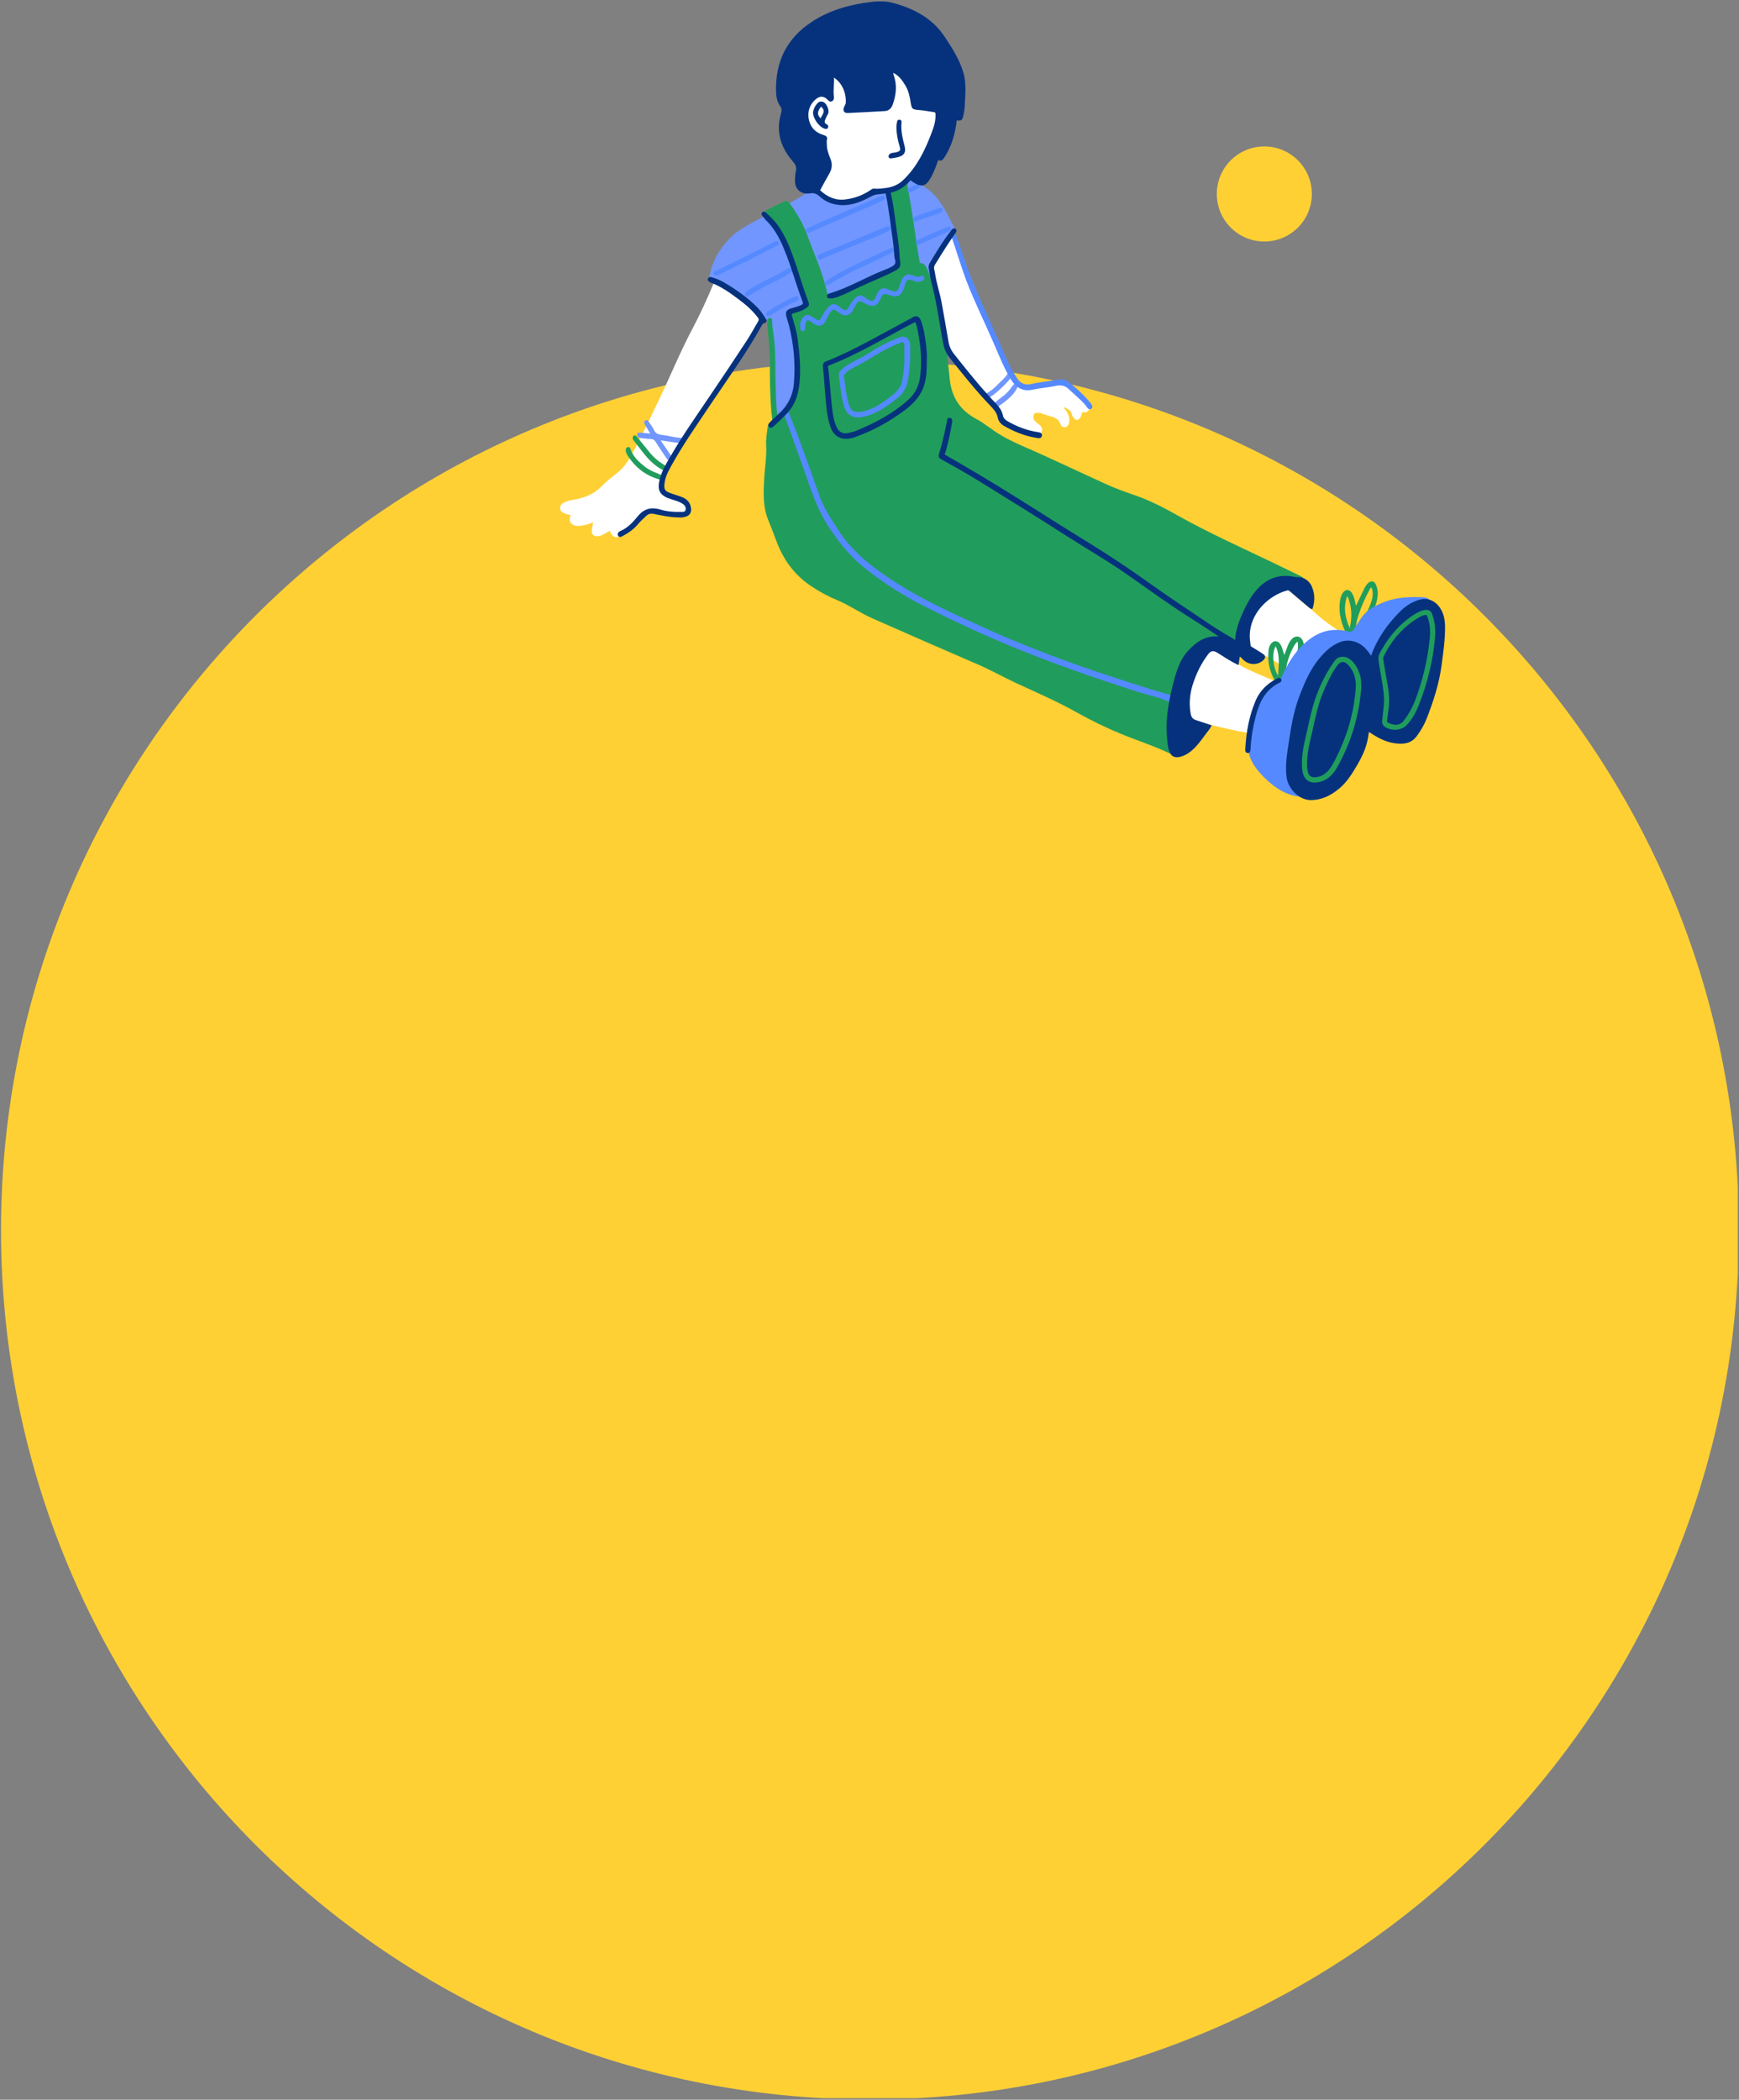 <svg xmlns="http://www.w3.org/2000/svg" xmlns:xlink="http://www.w3.org/1999/xlink" width="1106" zoomAndPan="magnify" viewBox="0 0 829.5 1001.25" height="1335" preserveAspectRatio="xMidYMid meet" version="1.0"><rect x="0" y="0" width="829.5" height="1001.25" fill="#808080" stroke="none"/><defs><clipPath id="4718d154dd"><path d="M 0.488 172.156 L 828.941 172.156 L 828.941 1000.5 L 0.488 1000.5 Z M 0.488 172.156 " clip-rule="nonzero"/></clipPath><clipPath id="2e186bc79d"><path d="M 829.438 586.629 C 829.438 357.723 643.871 172.156 414.961 172.156 C 186.055 172.156 0.488 357.723 0.488 586.629 C 0.488 815.539 186.055 1001.105 414.961 1001.105 C 643.871 1001.105 829.438 815.539 829.438 586.629 " clip-rule="nonzero"/></clipPath><clipPath id="453a73ca8a"><path d="M 267.18 33 L 647 33 L 647 351 L 267.18 351 Z M 267.18 33 " clip-rule="nonzero"/></clipPath><clipPath id="c3201c59ff"><path d="M 294 0 L 689.371 0 L 689.371 381.695 L 294 381.695 Z M 294 0 " clip-rule="nonzero"/></clipPath><clipPath id="c4aba37539"><path d="M 580.414 69.828 L 625.746 69.828 L 625.746 115.156 L 580.414 115.156 Z M 580.414 69.828 " clip-rule="nonzero"/></clipPath><clipPath id="24c873b639"><path d="M 603.082 69.828 C 590.562 69.828 580.414 79.973 580.414 92.492 C 580.414 105.008 590.562 115.156 603.082 115.156 C 615.598 115.156 625.746 105.008 625.746 92.492 C 625.746 79.973 615.598 69.828 603.082 69.828 " clip-rule="nonzero"/></clipPath></defs><g clip-path="url(#4718d154dd)"><g clip-path="url(#2e186bc79d)"><path fill="#ffd034" d="M 829.438 172.156 L 829.438 1001.105 L 0.488 1001.105 L 0.488 172.156 Z M 829.438 172.156 " fill-opacity="1" fill-rule="nonzero"/></g></g><g clip-path="url(#453a73ca8a)"><path fill="#ffffff" d="M 282.969 249.086 C 280.352 250.016 278.07 250.859 275.539 250.773 C 272.414 250.691 270.895 248.492 272.246 245.621 C 271.066 245.453 269.883 245.117 268.871 244.609 C 267.941 244.188 267.266 243.594 267.18 242.414 C 267.18 241.23 267.605 240.469 268.617 239.879 C 270.223 238.949 271.992 238.527 273.766 238.273 C 278.832 237.43 283.391 235.57 287.105 231.77 C 289.215 229.574 291.664 227.633 294.113 225.773 C 296.98 223.578 299.008 220.789 300.781 217.75 C 305.93 208.457 310.406 198.828 314.965 189.285 C 320.113 178.559 324.586 167.492 330.16 157.02 C 333.957 149.84 337.336 142.492 340.457 134.973 C 341.051 133.621 341.895 133.031 343.328 133.117 C 347.383 133.453 350.758 135.48 353.629 138.098 C 357.512 141.648 361.141 145.531 364.098 149.84 C 364.434 150.348 364.773 150.684 364.266 151.445 C 360.043 158.203 356.078 165.211 351.602 171.801 C 345.016 181.766 338.012 191.48 331.34 201.363 C 326.781 208.035 322.223 214.793 318.594 222.059 C 317.664 223.832 316.652 225.605 316.062 227.547 C 314.879 231.602 316.906 235.656 320.957 236.922 C 322.816 237.512 324.758 238.02 326.613 238.613 C 327.879 238.949 328.809 239.457 328.895 240.977 C 328.895 242.496 328.895 243.766 327.035 244.441 C 323.828 245.539 320.789 244.691 317.664 244.27 C 315.641 244.016 313.699 243.172 311.586 243.09 C 308.465 242.918 306.438 244.355 304.664 246.719 C 302.637 249.422 300.359 251.957 297.828 254.238 C 297.574 254.492 297.234 254.66 296.898 254.914 C 293.859 256.941 292.254 256.52 290.82 253.055 C 290.059 253.562 289.301 254.07 288.457 254.492 C 287.527 254.996 286.516 255.504 285.418 255.672 C 283.137 256.012 281.871 254.66 282.379 252.379 C 282.461 251.367 282.715 250.352 282.969 249.086 Z M 395.84 47.383 C 391.871 44.766 387.398 46.285 385.793 50.762 C 385.285 52.113 385.117 53.551 384.863 54.902 C 383.852 60.223 387.227 65.039 392.633 65.629 C 393.98 65.797 394.32 66.305 394.32 67.656 C 394.32 71.289 394.574 74.918 396.176 78.215 C 396.684 79.312 396.598 80.242 396.094 81.34 C 394.488 84.547 392.633 87.59 390.52 90.461 C 389.254 92.234 389.254 93.25 390.859 94.77 C 393.137 96.879 395.922 97.895 398.879 98.824 C 404.957 100.598 412.301 97.555 415.086 91.898 C 415.594 90.801 416.184 90.629 417.281 90.969 C 420.828 92.234 424.203 91.559 427.242 89.449 C 431.297 86.746 434.758 83.367 437.457 79.312 C 442.523 71.879 445.309 63.516 447.844 54.984 C 448.18 53.887 447.758 53.043 447.082 52.285 C 446.406 51.609 445.477 51.609 444.633 51.609 C 442.016 51.609 439.398 51.609 436.781 50.848 C 435.938 50.594 435.012 50.34 435.094 49.074 C 435.262 47.047 434.758 45.02 433.996 43.16 C 432.816 39.953 431.633 36.742 428.594 34.801 C 427.496 34.039 426.23 33.277 424.965 34.125 C 423.613 34.969 424.457 36.32 424.711 37.418 C 425.641 41.387 426.062 45.273 424.543 49.16 C 424.035 50.594 423.105 51.523 421.586 52.031 C 419.73 52.621 417.871 52.961 415.93 52.961 C 413.062 52.875 410.273 52.789 407.406 52.707 C 406.137 52.707 404.871 53.297 403.438 52.789 C 404.281 50.172 404.195 47.637 403.773 45.02 C 403.27 41.98 402.34 39.023 400.145 36.742 C 399.383 35.898 398.371 35.223 397.273 35.812 C 396.094 36.488 396.344 37.586 396.598 38.684 C 397.273 41.727 397.441 44.852 396.684 48.145 C 396.262 47.637 396.094 47.469 395.84 47.383 Z M 507.359 193.93 C 507.441 194.016 507.441 194.016 507.527 194.098 C 509.215 194.859 510.906 195.621 511.328 197.73 C 511.41 198.238 511.75 198.746 512.086 199.168 C 513.098 200.602 514.113 200.602 515.211 199.25 C 515.887 198.406 515.887 197.309 516.391 196.379 C 517.742 197.055 518.672 196.465 519.43 195.449 C 520.273 194.352 519.348 193.594 518.84 192.832 C 518.25 191.902 517.574 191.227 516.812 190.469 C 515.039 188.691 513.016 187.258 511.328 185.398 C 508.711 182.441 505.418 181.598 501.617 182.613 C 498.496 183.371 495.371 184.133 492.246 184.809 C 489.293 185.484 486.762 184.723 484.648 182.359 C 482.707 180.078 481.441 177.543 480.258 174.758 C 478.91 171.633 477.051 168.676 475.699 165.551 C 472.324 157.695 468.609 149.926 465.656 141.898 C 464.137 137.848 462.195 134.043 461.098 129.82 C 459.492 123.738 457.297 117.828 454.848 112.086 C 454.512 111.41 454.426 110.309 453.414 110.309 C 452.57 110.309 452.23 111.156 451.809 111.746 C 449.191 115.211 446.996 118.926 445.141 122.895 C 444.211 124.84 443.285 126.867 443.367 129.145 C 443.535 131.848 443.957 134.551 443.957 137.254 C 443.875 143 444.551 148.574 445.984 154.148 C 447.168 158.707 448.18 163.438 451.219 167.324 C 453.75 170.617 456.285 173.828 458.902 177.121 C 463.039 182.359 467.68 187.09 471.902 192.242 C 474.098 194.859 476.547 197.309 476.969 201.023 C 477.051 201.785 477.727 202.207 478.402 202.461 C 482.285 204.148 486.762 204.148 490.137 207.273 C 491.148 208.203 493.43 208.121 495.203 207.445 C 497.398 206.602 497.734 204.234 495.961 202.715 C 495.371 202.207 494.781 201.785 494.188 201.277 C 493.008 200.348 492.668 198.996 493.09 197.73 C 493.516 196.633 494.695 196.887 495.707 196.887 C 496.047 196.887 496.469 196.973 496.805 197.141 C 498.242 197.562 499.594 198.152 501.027 198.492 C 503.305 199.082 505.164 200.012 505.922 202.461 C 506.176 203.223 506.852 203.727 507.695 203.727 C 508.539 203.727 509.301 203.305 509.637 202.461 C 510.566 199.926 509.809 197.645 508.371 195.621 C 508.035 195.195 507.527 194.859 507.527 194.27 C 507.527 194.098 507.441 194.016 507.359 193.93 Z M 608.496 324.934 C 603.43 322.824 598.363 320.711 593.469 318.348 C 590.934 317.164 589.164 315.305 587.473 313.363 C 587.391 313.277 587.223 313.023 587.305 312.941 C 587.812 311.672 586.715 311.25 586.039 310.66 C 585.027 309.645 584.941 308.887 586.207 308.211 C 587.137 307.789 586.797 307.281 586.715 306.605 C 585.617 306.266 584.605 306.691 583.59 306.859 C 577.09 307.789 571.773 310.574 568.48 316.57 C 566.539 320.203 565.777 324.176 564.512 328.059 C 562.992 332.535 564.176 336.59 566.285 340.645 C 567.297 342.672 568.902 343.434 570.676 344.277 C 572.445 345.207 574.391 344.867 576.16 345.289 C 584.18 347.316 592.203 349.176 600.305 350.188 C 600.98 350.273 601.742 350.359 602.332 349.852 C 604.02 348.332 605.879 346.895 607.48 345.289 C 610.605 341.996 613.73 338.531 616.684 335.07 C 618.035 333.465 619.723 332.199 620.906 330.172 C 616.684 328.312 612.547 326.625 608.496 324.934 Z M 643.531 303.988 C 638.379 300.609 633.145 297.484 628.586 293.344 C 624.027 289.289 619.215 285.488 614.574 281.434 C 613.73 280.758 612.969 280.676 612.039 281.012 C 607.227 282.703 603.43 285.91 599.715 289.289 C 594.902 293.766 591.527 299.172 590.176 305.844 C 591.949 306.859 593.805 307.789 595.578 308.969 C 598.449 310.914 601.91 311.59 604.863 313.363 C 610.184 316.488 615.332 319.949 620.988 322.57 C 622.848 323.414 622.848 323.75 621.578 325.355 C 623.184 327.215 623.605 327.301 625.125 325.527 C 628.926 321.133 633.398 317.418 637.449 313.195 C 639.562 310.996 641.84 309.223 644.543 307.957 C 645.387 307.535 646.145 307.027 646.316 305.762 C 645.387 305.168 644.457 304.578 643.531 303.988 Z M 643.531 303.988 " fill-opacity="1" fill-rule="nonzero"/></g><path fill="#7196ff" d="M 367.051 151.781 C 365.277 152.965 364.52 152.879 363.336 151.105 C 360.551 146.969 357.258 143.168 353.375 140.043 C 349.492 136.918 345.016 135.059 340.207 134.215 C 338.602 133.961 338.094 133.285 338.434 131.512 C 339.613 125.262 342.57 119.855 346.789 115.039 C 351.602 109.465 358.188 106.508 364.52 103.133 C 371.777 99.328 379.293 95.953 385.961 91.137 C 387.398 90.125 389.168 90.293 390.352 91.645 C 396.262 97.98 403.52 98.062 410.613 94.852 C 412.555 94.008 414.328 92.996 415.34 90.969 C 415.68 90.375 416.184 90.125 416.859 90.461 C 419.645 91.898 422.43 91.051 425.047 89.953 C 427.664 88.941 430.027 87.504 431.973 85.395 C 432.645 84.633 433.32 84.633 434.164 84.973 C 437.375 86.07 439.82 88.266 442.523 90.207 C 446.996 93.418 449.613 98.062 452.23 102.707 C 453.246 104.398 453.922 106.258 454.934 107.945 C 455.523 108.957 455.441 109.805 454.68 110.648 C 452.992 112.676 451.219 114.785 449.531 116.898 C 447.504 119.434 446.152 122.305 445.055 125.262 C 444.379 127.289 445.309 129.23 445.73 131.172 C 447.422 138.945 449.363 146.629 450.461 154.484 C 451.219 159.723 451.641 164.957 451.895 170.195 C 451.98 172.309 452.484 174.418 451.98 176.613 C 451.809 177.375 451.641 178.051 450.711 178.051 C 449.699 178.051 449.613 177.289 449.531 176.445 C 448.855 163.523 447.422 150.684 444.129 138.184 C 443.199 134.719 442.438 131.258 441.09 127.965 C 440.668 126.949 440.328 126.613 439.148 126.867 C 434.926 127.711 430.875 129.23 426.82 130.75 C 412.133 136.242 397.273 141.648 382.84 147.727 C 381.488 148.32 380.305 148.996 378.953 149.5 C 377.773 149.926 377.605 150.602 377.855 151.781 C 379.207 157.02 380.473 162.258 381.57 167.578 C 383.262 175.938 383.008 184.215 380.391 192.41 C 379.039 196.633 376.422 199.926 372.707 202.293 C 372.199 202.629 371.777 202.629 371.355 202.293 C 370.852 201.953 370.43 201.617 370.512 201.023 C 371.02 197.645 370.176 194.438 369.836 191.145 C 369.246 185.566 368.992 179.992 368.824 174.418 C 368.656 167.07 368.402 159.723 367.305 152.457 C 367.219 152.203 367.137 152.035 367.051 151.781 Z M 305.848 206.348 C 305.004 206.262 303.988 206.094 303.906 207.277 C 303.82 208.375 304.75 208.711 305.676 208.879 C 307.195 209.051 308.715 209.301 310.234 209.301 C 311.418 209.301 312.094 209.727 312.77 210.738 C 314.371 213.355 316.145 215.805 317.836 218.426 C 318.34 219.184 318.93 219.859 319.859 219.27 C 320.789 218.68 320.449 217.75 319.859 216.988 C 319.691 216.734 319.523 216.48 319.27 216.145 C 317.918 214.203 316.652 212.176 315.133 209.977 C 318.34 210.484 321.211 210.906 324.164 211.328 C 325.094 211.5 326.023 211.582 326.191 210.402 C 326.359 209.301 325.348 208.797 324.504 208.797 C 321.465 208.543 318.594 207.699 315.641 207.359 C 314.035 207.191 312.77 206.77 312.008 205.164 C 311.332 203.727 310.32 202.375 309.391 201.023 C 308.887 200.266 308.211 200.012 307.535 200.773 C 307.027 201.277 307.367 201.953 307.621 202.461 C 308.379 203.812 309.223 205.164 310.152 206.77 C 308.465 206.602 307.113 206.43 305.848 206.348 Z M 473.422 188.609 C 477.137 185.82 480.43 182.441 483.297 178.895 C 483.637 178.473 483.805 178.051 483.469 177.543 C 483.129 177.039 482.539 176.953 482.031 177.121 C 481.527 177.289 481.105 177.715 480.766 178.137 C 480.176 178.895 479.586 179.738 478.91 180.414 C 476.207 182.949 473.844 185.906 470.469 187.594 C 469.875 187.848 469.453 188.355 469.621 189.031 C 469.793 189.539 470.215 189.793 470.891 189.875 C 471.648 189.539 472.578 189.199 473.422 188.609 Z M 483.805 183.203 C 483.383 183.371 483.047 183.793 482.793 184.215 C 481.441 186.242 479.836 188.016 477.812 189.367 C 476.629 190.215 475.531 191.227 474.352 192.156 C 473.758 192.578 473.422 193.168 473.93 193.844 C 474.352 194.52 474.855 194.52 475.531 194.184 C 475.699 194.098 475.871 194.098 475.953 194.016 C 479.414 191.48 483.047 189.117 485.156 185.062 C 485.324 184.809 485.41 184.469 485.492 184.133 C 485.242 183.289 484.734 182.781 483.805 183.203 Z M 483.805 183.203 " fill-opacity="1" fill-rule="nonzero"/><path fill="#209d5c" d="M 384.695 145.363 C 381.91 133.961 377.434 123.402 372.875 112.762 C 371.273 108.957 368.824 105.664 365.277 103.215 C 364.012 102.371 364.098 101.527 365.195 100.598 C 366.121 99.836 367.219 99.414 368.234 98.906 C 369.922 98.062 371.609 97.305 373.215 96.457 C 375.07 95.445 375.664 95.527 376.93 97.305 C 380.223 101.863 383.09 106.762 385.031 112.086 C 387.82 119.77 391.195 127.117 393.391 135.059 C 393.812 136.578 394.234 138.098 394.574 139.703 C 394.824 141.141 395.418 141.562 396.852 141.055 C 399.723 140.125 402.422 138.691 405.039 137.34 C 412.723 133.199 420.828 129.82 429.184 126.781 C 427.836 114.785 426.23 102.707 422.938 90.715 C 426.145 89.699 429.27 88.352 432.309 85.73 C 435.012 99.16 436.445 112.254 438.727 125.344 C 440.582 125.43 441.594 126.613 442.27 128.219 C 445.902 136.832 448.266 145.785 449.953 154.906 C 451.473 163.605 452.062 172.391 453.074 181.09 C 454.004 189.707 458.227 195.789 465.656 199.758 C 469.793 201.953 473.254 205.078 477.305 207.445 C 483.723 211.246 490.727 213.863 497.48 216.988 C 507.273 221.465 517.066 226.027 526.777 230.504 C 531.84 232.867 537.074 234.727 542.309 236.5 C 549.652 239.117 556.492 242.836 563.246 246.637 C 576.668 254.07 590.598 260.402 604.441 266.992 C 609.594 269.441 614.742 271.977 619.977 274.508 C 620.484 274.762 621.074 275.016 621.496 275.438 C 622.34 276.281 622.004 277.465 620.82 277.633 C 619.809 277.805 618.793 277.887 617.695 277.551 C 609.844 274.848 602.754 277.633 598.195 284.309 C 594.227 290.137 591.863 296.637 590.262 303.395 C 590.008 304.41 589.668 305.508 589.668 306.605 C 589.668 307.789 588.57 308.125 587.391 307.195 C 585.617 305.844 583.59 305 581.48 304.492 C 576.332 303.227 572.531 305.676 569.324 309.309 C 564.848 314.461 562.57 320.625 561.305 327.215 C 559.699 335.746 559.867 344.445 559.531 353.145 C 559.445 354.75 559.363 356.438 559.191 358.043 C 559.109 359.059 558.52 359.566 557.504 359.059 C 550.074 355.512 542.223 353.062 534.711 349.938 C 527.535 346.98 520.527 343.602 513.773 339.801 C 504.488 334.562 494.695 330.34 484.988 325.863 C 478.488 322.824 472.238 319.273 465.656 316.488 C 448.941 309.309 432.395 302.043 415.762 294.695 C 410.105 292.16 405.039 288.531 399.301 286.164 C 395.246 284.477 391.281 282.363 387.566 279.914 C 379.207 274.594 373.637 266.992 370.258 257.785 C 368.992 254.32 367.641 250.945 366.293 247.566 C 363.844 241.398 364.18 234.895 364.52 228.391 C 364.773 222.984 365.785 217.664 365.449 212.176 C 365.277 209.473 365.785 206.684 366.121 203.98 C 366.293 202.629 366.375 202.629 368.57 201.871 C 368.402 200.098 368.148 198.32 367.98 196.547 C 367.219 188.102 367.219 179.656 367.219 171.211 C 367.219 165.633 366.293 160.23 366.039 154.652 C 366.039 154.148 366.039 153.555 366.039 153.051 C 366.039 152.375 366.293 151.699 367.137 151.613 C 368.062 151.527 368.402 152.289 368.316 153.051 C 368.316 155.328 368.656 157.609 368.992 159.891 C 370.176 168.086 369.668 176.445 370.008 184.723 C 370.176 189.707 370.176 194.773 371.188 199.844 C 373.215 199.25 374.734 198.152 375.914 196.465 C 378.871 192.156 380.137 187.172 380.895 182.02 C 382.078 173.66 380.051 165.805 377.855 157.949 C 377.352 156.09 376.844 154.148 376.422 152.203 C 375.914 149.926 376.422 148.996 378.617 148.066 C 380.559 147.223 382.668 146.293 384.695 145.363 Z M 687.008 297.82 C 686.754 295.457 686.668 292.922 684.473 291.316 C 683.293 290.387 681.52 290.559 680.758 289.121 C 680.676 288.953 680.254 289.035 680 289.035 C 678.816 288.953 677.719 289.289 676.707 289.797 C 669.699 293.176 663.961 297.988 659.402 304.324 C 655.012 310.406 654.25 317.246 654.59 324.426 C 654.758 328.734 654.926 333.043 655.18 337.434 C 655.348 340.73 656.109 343.855 658.051 346.641 C 662.27 352.555 668.348 353.145 673.414 347.91 C 675.523 345.711 677.129 343.18 678.562 340.477 C 681.602 334.48 682.953 328.059 684.473 321.641 C 685.91 315.645 687.09 309.645 687.258 302.805 C 687.344 301.539 687.176 299.68 687.008 297.82 Z M 642.938 310.66 C 643.359 310.238 643.699 309.816 643.277 309.223 C 642.938 308.633 642.348 308.633 641.84 308.801 C 640.914 309.141 640.152 309.73 639.395 310.406 C 636.691 312.77 634.75 315.645 632.977 318.684 C 626.645 329.328 622.34 340.645 620.398 352.891 C 619.637 357.875 618.711 362.941 619.469 368.094 C 620.059 372.066 621.664 375.273 625.801 376.457 C 629.602 377.555 632.891 376.371 635.594 373.586 C 638.379 370.715 640.492 367.418 642.094 363.789 C 645.723 355.594 648.68 347.148 651.211 338.531 C 652.898 332.875 653.66 327.215 651.973 321.387 C 651.043 318.176 649.438 315.305 646.906 313.109 C 645.133 311.59 643.023 312.18 640.828 312.348 C 641.418 311.504 642.262 311.168 642.938 310.66 Z M 646.484 287.434 C 646.145 285.91 645.809 284.309 644.965 282.957 C 643.781 280.844 641.672 280.844 640.406 282.871 C 639.816 283.883 639.395 285.066 639.223 286.25 C 638.211 292.414 639.984 297.906 642.684 303.312 C 643.699 305.422 646.738 305.422 648.004 303.48 C 648.762 302.297 649.523 301.031 650.199 299.848 C 652.477 295.879 655.094 292.078 656.445 287.602 C 657.289 284.73 657.629 281.773 656.363 278.902 C 655.602 276.957 653.914 276.707 652.477 278.141 C 651.719 278.902 651.211 279.746 650.707 280.758 C 649.438 283.379 648.172 285.996 646.906 288.699 C 646.484 288.359 646.57 287.855 646.484 287.434 Z M 646.738 300.609 C 646.738 300.609 646.652 300.609 646.738 300.609 C 646.738 300.609 646.82 300.609 646.906 300.609 C 646.484 297.988 647.328 295.539 648.09 293.09 C 649.438 288.953 651.211 285.066 653.238 281.266 C 653.492 280.844 653.574 280.336 654.25 280.168 C 655.18 282.703 654.758 285.066 653.914 287.516 C 652.227 292.246 649.523 296.387 646.906 300.609 C 646.82 300.609 646.82 300.609 646.738 300.609 Z M 642.684 284.137 C 644.879 289.121 645.051 294.273 643.781 299.512 C 641.672 294.527 640.574 289.461 642.684 284.137 Z M 611.703 309.395 C 610.859 306.859 609.762 305.676 608.242 305.762 C 606.805 305.844 605.371 307.535 605.117 309.898 C 604.527 315.137 605.457 320.035 608.156 324.598 C 608.918 325.949 609.34 327.805 611.449 328.145 C 612.039 328.227 612.547 328.398 612.969 327.891 C 613.309 327.469 613.309 326.875 612.969 326.539 C 612.039 325.527 612.633 324.766 613.309 324.004 C 613.73 323.5 614.152 322.992 614.488 322.484 C 616.598 319.699 619.133 317.164 620.484 313.871 C 621.496 311.336 622.508 308.719 621.578 305.93 C 620.652 303.227 618.035 302.719 616.094 304.832 C 615.164 305.844 614.574 307.113 614.066 308.379 C 613.559 309.73 613.137 310.996 612.633 312.348 C 612.293 311.418 611.957 310.406 611.703 309.395 Z M 613.477 319.699 C 613.309 316.234 616.684 307.449 618.965 305.93 C 619.977 311.844 616.684 315.645 613.477 319.699 Z M 609.676 322.148 C 607.227 318.77 606.555 311.168 608.496 308.211 C 610.773 312.855 609.762 317.418 609.676 322.148 Z M 316.145 227.883 C 316.316 227.293 315.977 226.785 315.469 226.535 C 314.965 226.281 314.457 226.109 313.949 225.859 C 311.504 224.93 309.223 223.914 307.195 222.227 C 304.578 220.113 302.047 217.75 300.867 214.453 C 300.613 213.695 300.445 213.02 299.516 213.188 C 298.586 213.355 298.418 214.203 298.5 215.047 C 298.672 215.977 299.094 216.82 299.598 217.578 C 303.059 222.816 307.703 226.535 313.781 228.391 C 314.121 228.477 314.543 228.559 314.625 228.645 C 315.555 228.812 315.977 228.477 316.145 227.883 Z M 302.215 209.977 C 303.566 211.754 305.004 213.527 306.352 215.301 C 308.801 218.508 311.586 221.465 315.133 223.578 C 315.977 224.082 316.906 224.59 317.582 223.492 C 318.172 222.48 317.242 221.973 316.484 221.465 C 313.699 219.777 311.332 217.664 309.309 215.047 C 307.535 212.766 305.594 210.57 303.82 208.289 C 303.566 207.949 303.23 207.613 302.723 207.613 C 301.793 207.699 301.457 208.879 302.215 209.977 Z M 302.215 209.977 " fill-opacity="1" fill-rule="nonzero"/><path fill="#5589ff" d="M 622.676 379.922 C 614.742 380.258 608.324 376.035 602.668 370.375 C 599.461 367.082 596.59 363.449 595.578 358.719 C 594.734 354.582 595.41 350.527 596.34 346.559 C 597.688 340.98 599.547 335.578 602.332 330.508 C 603.516 328.312 605.117 326.625 607.652 325.949 C 609.594 325.355 610.773 324.09 611.703 322.062 C 614.91 314.969 619.133 308.547 625.715 304.07 C 631.203 300.355 637.113 299.512 643.445 301.199 C 644.543 301.453 644.965 301.199 645.641 300.27 C 646.992 298.328 648.172 296.301 649.523 294.359 C 652.395 290.387 656.699 288.445 661.172 286.758 C 667 284.645 673.078 284.559 679.156 284.812 C 680.336 284.898 681.52 285.32 682.195 286.418 C 682.531 286.926 682.617 287.434 682.277 287.938 C 681.855 288.445 681.266 288.445 680.844 288.109 C 679.492 287.18 678.227 287.602 677.043 288.359 C 675.609 289.207 674.426 290.387 673.328 291.57 C 667.168 297.988 661.766 305.086 656.785 312.348 C 655.855 313.699 654.672 314.715 653.66 315.898 C 653.238 316.32 652.648 316.656 652.055 316.32 C 651.379 315.898 651.379 315.223 651.801 314.629 C 652.309 313.785 652.055 313.109 651.379 312.434 C 650.707 311.758 650.113 311.082 649.523 310.32 C 646.652 307.027 640.488 307.113 637.281 310.406 C 628.84 319.191 624.027 329.918 621.578 341.656 C 619.637 350.863 618.793 360.242 618.203 369.699 C 618.035 371.98 618.879 374.094 619.469 376.289 C 619.637 377.047 620.145 376.965 620.652 377.047 C 624.789 377.977 628.418 376.543 631.793 374.348 C 631.965 374.262 632.133 374.008 632.301 373.922 C 632.977 373.5 633.738 373.078 634.328 373.922 C 634.918 374.684 634.582 375.445 633.82 375.949 C 630.699 378.148 627.406 380.258 622.676 379.922 Z M 558.012 331.352 C 546.023 327.891 534.203 324.004 522.387 320.035 C 504.066 313.785 486.086 306.941 468.523 298.918 C 454.258 292.414 439.992 285.996 426.82 277.465 C 416.523 270.793 406.812 263.527 399.977 252.887 C 396.598 247.648 393.055 242.496 390.941 236.586 C 386.383 223.746 381.91 210.906 376.844 198.238 C 376.59 197.562 376.254 196.801 375.832 196.211 C 375.578 195.703 374.988 195.621 374.48 195.871 C 373.973 196.125 373.805 196.547 373.891 197.141 C 373.973 197.562 374.227 197.984 374.312 198.406 C 377.855 208.375 381.488 218.254 384.949 228.223 C 387.648 235.91 390.352 243.594 394.824 250.52 C 399.891 258.293 405.547 265.473 412.891 271.215 C 421.84 278.309 431.379 284.309 441.512 289.375 C 456.367 296.891 471.48 303.816 486.93 310.07 C 505.418 317.5 524.242 324.004 543.152 330.004 C 548.051 331.605 553.199 332.535 557.926 334.73 C 558.855 335.156 559.785 334.309 559.785 333.129 C 559.867 331.945 558.941 331.605 558.012 331.352 Z M 454.172 113.773 C 456.453 120.445 458.48 127.203 460.926 133.793 C 464.812 143.926 469.707 153.727 474.012 163.691 C 476.461 169.352 478.738 175.094 481.863 180.414 C 484.312 184.555 487.605 186.918 492.586 185.82 C 496.129 185.062 499.762 184.809 503.305 184.047 C 505.84 183.457 508.035 183.711 509.977 185.738 C 510.82 186.582 511.832 187.344 512.676 188.188 C 514.703 190.129 516.984 191.902 518.586 194.352 C 519.008 195.027 519.77 195.449 520.527 194.945 C 521.289 194.438 521.121 193.594 520.695 192.918 C 520.527 192.664 520.359 192.324 520.105 192.07 C 516.898 188.27 513.352 184.891 509.387 181.938 C 507.867 180.754 506.094 180.754 504.32 181.09 C 500.266 181.852 496.047 182.105 491.992 183.117 C 489.207 183.793 486.93 183.035 485.324 180.586 C 483.805 178.387 482.371 176.023 481.273 173.66 C 478.488 167.578 475.953 161.41 473.168 155.328 C 467.766 143.422 462.445 131.512 458.48 119.012 C 457.805 116.812 456.961 114.617 456.117 112.422 C 455.863 111.746 455.441 111.07 454.598 111.324 C 453.922 111.492 453.836 112.086 453.922 112.93 C 453.922 112.93 454.004 113.352 454.172 113.773 Z M 434.164 165.973 C 434.164 164.957 434.164 164.031 433.828 163.016 C 433.152 160.988 431.801 160.145 429.691 160.652 C 429.102 160.82 428.426 161.074 427.836 161.328 C 423.105 163.27 418.633 165.633 414.41 168.422 C 410.105 171.293 404.957 172.812 401.156 176.531 C 400.48 177.207 400.059 177.797 400.145 178.727 C 400.734 183.625 401.156 188.609 402.508 193.422 C 403.773 197.816 406.812 199.672 411.371 198.828 C 417.789 197.645 422.855 193.93 427.836 190.043 C 430.789 187.766 432.477 184.891 433.07 181.262 C 433.742 177.121 434.25 172.984 434.164 169.266 C 434.164 167.914 434.082 166.984 434.164 165.973 Z M 430.453 181.008 C 429.945 184.469 427.836 186.836 425.047 188.945 C 420.742 192.156 416.438 195.367 410.949 196.297 C 407.488 196.887 405.969 196.043 404.871 192.746 C 403.52 188.441 403.27 183.965 402.508 179.488 C 402.422 178.895 402.676 178.559 403.098 178.219 C 404.195 176.953 405.633 176.109 407.066 175.348 C 412.809 172.562 418.043 168.844 423.781 165.973 C 425.641 165.043 427.496 164.199 429.438 163.438 C 430.875 162.848 431.379 163.523 431.379 164.789 C 431.379 166.141 431.379 167.492 431.379 169.184 C 431.633 172.984 431.043 177.039 430.453 181.008 Z M 381.742 156.176 C 381.742 156.934 381.742 157.863 382.84 157.863 C 383.938 157.863 384.02 156.934 384.02 156.09 C 384.02 155.414 384.02 154.652 384.273 153.977 C 384.863 152.457 385.371 152.375 386.637 153.301 C 387.227 153.727 387.82 154.148 388.41 154.484 C 390.941 155.922 392.715 155.414 393.98 152.711 C 394.488 151.613 394.996 150.43 395.754 149.418 C 397.441 147.137 397.613 147.137 399.809 148.824 C 400.145 149.078 400.48 149.332 400.902 149.586 C 403.27 151.023 405.211 150.516 406.645 148.234 C 407.234 147.305 407.656 146.293 408.25 145.363 C 409.516 143.336 410.105 143.25 412.133 144.434 C 412.637 144.688 413.062 145.023 413.566 145.195 C 416.523 146.547 418.379 145.871 419.73 142.996 C 421.332 139.703 421.332 139.703 424.711 140.887 C 427.328 141.816 429.27 141.223 430.453 139.027 C 430.875 138.27 431.211 137.34 431.465 136.41 C 432.562 133.031 432.816 132.863 436.023 133.961 C 437.543 134.469 438.977 134.719 440.328 133.621 C 440.836 133.199 441.09 132.695 440.75 132.02 C 440.414 131.426 439.82 131.426 439.316 131.68 C 438.133 132.27 437.121 131.934 436.023 131.512 C 432.984 130.242 431.125 131.004 429.859 134.043 C 429.438 135.145 429.184 136.242 428.762 137.254 C 428.086 138.859 427.242 139.281 425.641 138.773 C 425.047 138.605 424.543 138.352 423.949 138.098 C 421.332 136.918 419.898 137.34 418.547 139.789 C 418.293 140.297 418.043 140.887 417.789 141.477 C 416.859 143.672 416.184 143.926 414.074 142.828 C 413.734 142.66 413.312 142.492 413.062 142.238 C 411.035 140.297 409.262 140.297 406.73 143.422 C 405.887 144.52 405.293 145.699 404.617 146.883 C 403.941 147.98 403.098 148.234 402 147.477 C 401.242 146.883 400.48 146.375 399.723 145.785 C 398.117 144.688 397.02 144.773 395.586 146.039 C 394.32 147.137 393.391 148.488 392.633 149.926 C 390.859 153.387 390.859 153.387 387.566 151.105 C 385.371 149.586 383.512 150.008 382.332 152.457 C 381.91 153.387 381.57 154.402 381.656 155.414 C 381.742 155.668 381.742 155.922 381.742 156.176 Z M 386.723 110.562 C 396.262 106.426 405.801 102.371 415.34 98.23 C 417.367 97.387 419.309 96.457 421.332 95.527 C 421.926 95.191 422.43 94.684 422.008 93.926 C 421.672 93.25 421.082 93.25 420.406 93.504 C 419.812 93.754 419.223 94.008 418.547 94.262 C 409.598 98.148 400.566 102.031 391.617 105.918 C 389.508 106.848 387.48 107.859 385.371 108.789 C 384.781 109.043 384.359 109.465 384.527 110.227 C 384.609 110.734 385.117 110.984 385.707 111.07 C 385.961 110.902 386.301 110.734 386.723 110.562 Z M 422.43 108.199 C 412.301 112.422 402.172 116.645 392.039 120.867 C 391.027 121.289 389.422 121.543 390.016 123.066 C 390.605 124.5 391.957 123.488 392.883 123.066 C 398.793 120.699 404.703 118.164 410.613 115.715 C 414.918 113.941 419.309 112.422 423.445 110.309 C 424.035 109.973 424.797 109.805 424.879 108.875 C 424.879 107.945 423.867 107.609 422.43 108.199 Z M 424.797 118.336 C 417.449 121.883 409.938 125.09 402.762 128.891 C 399.891 130.414 397.02 131.848 394.402 133.793 C 393.812 134.215 393.305 134.805 393.812 135.566 C 394.402 136.324 394.996 135.988 395.672 135.566 C 401.41 131.934 407.488 128.977 413.652 126.105 C 417.535 124.332 421.504 122.473 425.387 120.531 C 426.062 120.191 426.652 119.938 426.82 119.094 C 426.82 118.082 425.977 117.828 424.797 118.336 Z M 369.16 115.379 C 361.562 119.348 353.883 123.148 346.199 126.867 C 344.594 127.625 342.992 128.469 341.305 129.23 C 340.711 129.484 340.289 129.992 340.543 130.668 C 340.883 131.426 341.387 131.594 342.148 131.258 C 342.57 131.09 343.074 130.918 343.496 130.668 C 347.211 128.891 351.012 127.117 354.727 125.262 C 359.875 122.641 365.023 120.023 370.176 117.406 C 370.766 117.066 371.527 116.812 371.527 116.055 C 371.527 114.871 370.598 114.617 369.16 115.379 Z M 357.68 140.801 C 358.609 140.211 359.539 139.621 360.465 139.027 C 365.785 135.82 371.695 133.621 376.93 130.16 C 377.688 129.652 378.617 129.23 377.941 128.133 C 377.352 127.203 376.508 127.711 375.746 128.133 C 372.793 129.906 369.836 131.512 366.797 132.945 C 363.676 134.297 360.805 136.07 357.848 137.762 C 357.09 138.184 356.414 138.773 355.738 139.367 C 355.316 139.703 355.234 140.211 355.484 140.719 C 355.656 141.055 355.992 141.309 356.414 141.309 C 357.004 141.309 357.344 141.055 357.68 140.801 Z M 438.727 116.477 C 443.367 114.449 448.012 112.336 452.57 110.309 C 453.328 109.973 453.836 109.465 453.414 108.621 C 452.992 107.777 452.23 108.031 451.555 108.285 C 447.25 110.227 442.859 112.086 438.555 114.027 C 438.133 114.195 437.629 114.449 437.289 114.785 C 436.867 115.125 436.699 115.633 436.953 116.137 C 437.203 116.562 437.543 116.73 438.133 116.73 C 438.387 116.562 438.555 116.562 438.727 116.477 Z M 367.137 150.602 C 371.188 147.812 375.578 145.531 379.969 143.504 C 380.727 143.168 381.32 142.66 380.895 141.73 C 380.473 140.887 379.715 141.141 379.039 141.477 C 374.902 143.336 370.934 145.449 367.137 147.898 C 366.629 148.234 366.121 148.656 365.617 149.164 C 365.277 149.5 365.277 149.926 365.449 150.348 C 365.617 150.77 365.953 150.852 366.461 150.938 C 366.715 150.77 366.969 150.684 367.137 150.602 Z M 439.57 104.566 C 442.523 103.555 445.562 102.539 448.516 101.441 C 449.277 101.188 449.953 100.68 449.613 99.754 C 449.277 98.906 448.516 99.078 447.758 99.328 C 444.551 100.43 441.34 101.527 438.133 102.625 C 437.289 102.879 436.531 103.215 435.855 103.809 C 435.434 104.145 435.348 104.652 435.516 105.156 C 435.77 105.582 436.191 105.75 436.867 105.664 C 437.629 105.328 438.641 104.906 439.57 104.566 Z M 437.203 88.012 C 435.855 88.52 434.59 89.277 433.32 89.953 C 432.898 90.207 432.73 90.715 432.984 91.223 C 433.238 91.727 433.742 91.98 434.164 91.727 C 435.516 91.137 436.867 90.629 438.051 89.785 C 438.301 89.617 438.387 89.277 438.555 89.027 C 438.473 88.266 437.965 87.758 437.203 88.012 Z M 437.203 88.012 " fill-opacity="1" fill-rule="nonzero"/><g clip-path="url(#c3201c59ff)"><path fill="#06327d" d="M 456.367 57.438 C 455.609 63.855 453.922 69.938 450.289 75.344 C 449.613 76.355 448.77 76.945 447.504 76.355 C 446.66 79.059 445.562 81.676 444.297 84.211 C 444.211 84.379 444.129 84.465 444.043 84.633 C 441.68 88.941 439.57 89.531 435.516 86.828 C 435.094 86.574 434.758 86.238 434.25 85.984 C 431.801 89.027 428.68 90.969 424.879 91.898 C 425.641 95.277 426.23 98.57 426.652 101.949 C 427.496 109.129 428.934 116.223 429.184 123.402 C 429.184 123.738 429.27 124.078 429.355 124.332 C 429.777 126.867 429.27 127.879 427.074 129.062 C 421.418 132.102 415.34 134.297 409.516 137.086 C 406.309 138.605 403.098 140.297 399.723 141.562 C 398.539 141.984 397.359 142.324 396.008 142.324 C 395.246 142.324 394.656 142.152 394.488 141.395 C 394.32 140.633 394.824 140.125 395.5 139.957 C 404.871 137.254 413.23 132.02 422.262 128.555 C 423.699 127.965 425.387 127.371 426.484 126.359 C 427.75 125.176 426.652 123.488 426.566 121.965 C 426.398 117.066 425.469 112.254 424.879 107.438 C 424.203 102.371 423.527 97.387 422.43 92.234 C 420.152 92.656 417.957 92.402 415.68 93.586 C 411.203 96.035 406.559 98.062 401.242 97.809 C 397.273 97.641 393.727 96.289 390.859 93.586 C 389.422 92.234 387.902 91.898 386.129 92.234 C 382.164 92.828 379.207 90.293 379.207 86.238 C 379.207 84.719 379.293 83.113 379.629 81.676 C 380.051 79.82 379.547 78.551 378.281 77.117 C 374.227 72.469 371.527 67.148 371.527 60.812 C 371.527 58.535 371.949 56.254 372.539 54.059 C 372.875 52.789 373.047 51.859 372.117 50.594 C 370.766 48.652 370.258 46.285 370.176 43.922 C 369.754 29.562 375.156 18.246 387.398 10.305 C 394.91 5.406 403.184 2.789 411.965 1.438 C 416.605 0.676 421.25 0.168 425.809 1.352 C 435.938 4.055 444.887 8.699 450.797 17.82 C 454.258 23.059 457.637 28.297 459.492 34.461 C 460.926 39.359 460.504 44.258 460.25 49.16 C 460.168 51.184 460 53.211 459.492 55.156 C 458.984 57.352 458.648 57.688 456.367 57.438 Z M 391.195 90.715 C 394.574 93.926 398.625 95.699 403.184 95.105 C 407.656 94.602 411.879 92.996 415.594 90.375 C 416.016 90.125 416.438 89.871 416.945 89.953 C 418.887 90.125 420.742 89.871 422.684 89.617 C 425.809 89.195 428.508 88.098 430.875 85.816 C 437.375 79.566 441.172 71.793 444.297 63.516 C 445.395 60.73 446.324 57.859 446.238 54.816 C 446.238 54.227 446.324 53.551 445.477 53.465 C 443.031 53.129 440.582 52.621 438.219 52.453 C 435.262 52.199 434.926 52.031 434.418 49.074 C 433.996 46.203 433.406 43.332 431.887 40.797 C 430.453 38.43 428.934 36.152 426.062 34.715 C 426.145 35.223 426.23 35.391 426.23 35.645 C 428.004 40.457 427.496 45.188 425.809 49.918 C 425.133 51.777 423.867 52.875 422.008 52.961 C 416.184 53.297 410.273 53.637 404.449 53.887 C 402.594 53.973 401.918 52.789 402.594 51.102 C 402.848 50.426 403.352 49.832 403.438 48.988 C 403.691 45.02 402.086 39.781 397.781 36.996 C 397.949 40.121 397.359 43.16 397.781 46.203 C 397.863 47.047 397.695 47.891 396.766 48.312 C 395.84 48.734 395.246 48.059 394.656 47.469 C 393.137 45.863 391.281 45.695 389.59 46.961 C 386.301 49.41 384.949 53.211 385.879 57.266 C 386.723 60.898 389 63.18 392.547 64.277 C 393.898 64.699 395.078 65.207 394.32 67.066 C 394.234 67.316 394.32 67.57 394.32 67.91 C 394.234 70.613 395.078 73.23 396.094 75.68 C 397.105 78.047 396.938 80.324 395.672 82.605 C 394.152 85.223 392.715 87.926 391.195 90.715 Z M 653.996 312.688 C 656.953 304.41 661.848 297.566 667.844 291.57 C 670.207 289.207 672.992 287.348 676.199 286.25 C 680.59 284.73 684.473 286.164 687.008 290.051 C 688.695 292.668 689.199 295.457 689.285 298.496 C 689.371 304.832 688.441 311.168 687.598 317.418 C 686.414 326.199 683.715 334.48 680.504 342.672 C 679.324 345.711 677.637 348.5 675.777 351.035 C 673.078 354.664 669.277 355.004 665.309 354.414 C 660.75 353.82 656.867 351.625 652.984 349.008 C 652.73 350.527 652.562 351.961 652.227 353.312 C 651.379 357.285 649.609 360.914 647.582 364.465 C 644.965 368.941 642.262 373.418 638.043 376.625 C 634.328 379.582 630.105 381.523 625.293 381.523 C 619.723 381.523 614.574 376.371 613.73 370.797 C 612.883 364.887 613.98 359.141 614.828 353.398 C 615.922 345.883 617.273 338.449 620.059 331.27 C 622.426 325.188 625.043 319.105 629.262 314.039 C 631.879 310.914 634.664 308.125 638.547 306.438 C 643.781 304.07 649.27 306.266 652.309 310.406 C 652.898 310.996 653.406 311.758 653.996 312.688 Z M 649.355 327.805 C 649.27 325.949 649.355 324.176 648.848 322.398 C 647.836 318.938 646.316 315.727 643.023 313.785 C 641.082 312.688 638.125 313.109 636.945 314.715 C 632.977 320.035 630.023 325.949 627.742 332.199 C 625.465 338.531 624.281 345.121 622.762 351.625 C 621.578 356.609 620.652 361.676 621.156 366.828 C 621.664 371.98 624.871 374.176 629.938 372.742 C 633.398 371.727 635.68 369.445 637.449 366.492 C 644.375 354.582 648.258 341.574 649.355 327.805 Z M 684.641 302.215 C 684.641 298.328 684.137 295.625 683.207 293.008 C 682.617 291.234 681.352 290.559 679.492 290.895 C 677.719 291.234 676.117 292.078 674.598 293.008 C 667.926 297.23 662.945 302.973 659.062 309.816 C 658.219 311.25 657.375 312.688 657.543 314.375 C 657.883 317.332 658.387 320.203 658.895 323.074 C 659.652 327.469 660.496 331.859 660.074 336.422 C 659.824 338.785 659.57 341.234 659.316 343.602 C 659.23 344.531 659.316 345.457 660.074 346.133 C 662.863 348.668 668.266 348.586 670.883 345.883 C 673.414 343.18 675.273 339.969 676.621 336.59 C 681.18 325.273 683.883 313.445 684.641 302.215 Z M 592.707 314.293 C 595.41 317.164 599.461 317.418 602.332 315.051 C 603.852 313.785 603.852 312.77 602.246 311.672 C 600.727 310.66 599.125 309.73 597.52 308.719 C 597.098 308.465 596.508 308.293 596.508 307.617 C 596.422 306.605 596.254 305.594 596.168 304.492 C 595.492 292.5 605.371 283.883 613.812 281.605 C 614.402 281.434 614.828 281.52 615.25 281.941 C 618.117 284.391 620.988 286.84 623.945 289.289 C 624.535 289.797 625.043 290.387 626.055 290.387 C 626.898 287.684 627.234 284.984 626.562 282.195 C 625.715 278.309 623.27 275.016 618.457 275.184 C 618.035 275.184 617.613 275.102 617.191 275.016 C 609.93 273.578 604.02 275.945 599.293 281.434 C 596.844 284.223 594.988 287.516 593.383 290.895 C 591.273 295.457 589.414 300.102 589.164 305.254 C 588.742 304.918 588.488 304.664 588.148 304.492 C 579.285 299.512 571.012 293.512 562.57 287.938 C 552.777 281.434 543.406 274.426 533.699 268.004 C 524.41 261.84 514.871 256.098 505.418 250.184 C 492.5 241.988 479.586 233.797 466.414 225.941 C 461.18 222.816 455.945 219.859 450.629 216.734 C 452.23 211.836 453.16 206.852 454.09 201.785 C 454.258 200.688 454.426 199.504 453.074 199.25 C 451.727 198.996 451.809 200.266 451.641 201.195 C 450.629 205.754 449.785 210.402 448.348 214.879 C 447.336 218.172 447.25 218.086 450.289 219.777 C 457.805 223.832 465.148 228.223 472.324 232.699 C 484.312 240.133 496.301 247.566 508.117 255.168 C 518.418 261.754 528.969 267.836 538.934 274.848 C 549.062 281.941 559.023 289.207 569.578 295.793 C 573.375 298.16 577.09 300.691 581.312 303.48 C 574.812 302.973 570.59 306.184 566.789 310.238 C 562.906 314.375 561.305 319.613 559.867 324.934 C 557.504 333.973 555.73 343.094 556.746 352.469 C 556.914 354.328 557 356.27 557.672 358.129 C 558.602 360.664 560.207 361.508 562.824 360.914 C 564.258 360.578 565.523 359.988 566.707 359.227 C 570.422 356.777 572.785 353.145 575.402 349.684 C 576.332 348.5 577.344 347.316 577.934 345.883 C 575.484 345.035 573.039 344.191 570.59 343.434 C 568.816 342.926 568.141 341.742 567.887 339.969 C 567.129 335.406 567.551 330.93 568.902 326.539 C 570.59 321.219 572.953 316.32 576.332 311.926 C 577.68 310.152 578.949 310.152 580.805 311.336 C 584.012 313.363 587.219 315.473 590.766 317.164 C 590.934 315.812 591.188 314.629 591.355 313.109 C 591.949 313.445 592.285 313.871 592.707 314.293 Z M 327.035 246.383 C 328.895 245.875 329.82 244.441 329.652 242.582 C 329.398 240.047 328.133 238.359 325.855 237.262 C 323.742 236.332 321.547 235.824 319.355 234.98 C 317.242 234.137 316.738 233.375 316.906 231.094 C 317.16 227.715 318.68 224.844 320.281 221.973 C 326.191 211.328 333.281 201.363 340.035 191.227 C 348.059 179.316 356.5 167.66 363.422 155.078 C 363.59 154.738 363.758 154.402 364.266 154.23 C 365.699 153.809 366.039 153.133 365.195 151.867 C 364.098 150.008 362.832 148.234 361.312 146.629 C 356.754 142.07 351.602 138.352 346.031 135.059 C 344.004 133.793 341.809 132.863 339.445 132.188 C 338.688 131.934 338.012 132.102 337.672 132.863 C 337.336 133.621 337.926 134.129 338.516 134.469 C 338.77 134.637 339.109 134.805 339.363 134.891 C 344.172 136.746 348.309 139.703 352.363 142.746 C 355.656 145.195 358.777 147.898 361.312 151.191 C 361.734 151.781 362.238 152.289 361.648 153.219 C 359.875 156.176 358.273 159.215 356.414 162.086 C 350.336 171.379 344.172 180.586 337.926 189.793 C 332.016 198.574 325.855 207.277 320.535 216.398 C 318.258 220.281 315.891 224 314.711 228.391 C 313.613 232.699 314.203 235.062 317.074 236.754 C 318.004 237.344 319.016 237.684 320.113 238.02 C 322.055 238.695 324.082 239.117 325.855 240.387 C 326.781 241.062 327.289 242.074 327.035 243.09 C 326.781 244.27 325.602 244.102 324.672 244.102 C 321.465 244.188 318.172 243.934 315.133 243.004 C 310.828 241.738 307.367 242.414 304.41 245.961 C 301.965 248.918 299.43 251.789 295.715 253.309 C 295.547 253.395 295.379 253.562 295.211 253.645 C 294.617 254.238 294.449 254.914 294.957 255.59 C 295.461 256.266 296.055 256.098 296.73 255.758 C 299.684 254.238 302.301 252.379 304.496 249.762 C 305.594 248.41 306.945 247.227 308.211 246.043 C 309.141 245.117 310.32 244.777 311.672 245.031 C 315.641 245.793 319.605 246.719 323.492 246.719 C 324.758 246.891 325.938 246.719 327.035 246.383 Z M 442.102 170.871 C 442.102 176.445 442.016 180.754 440.414 184.891 C 438.641 189.453 435.348 192.746 431.551 195.621 C 424.203 201.109 416.27 205.5 407.574 208.543 C 405.801 209.133 403.941 209.473 402.086 209.133 C 399.215 208.625 397.359 206.77 396.344 204.148 C 394.996 200.52 394.402 196.801 394.066 193 C 393.477 186.918 393.137 180.922 392.547 174.84 C 392.461 173.406 392.801 172.73 394.234 172.223 C 400.902 169.605 407.234 166.48 413.566 163.102 C 420.238 159.555 426.906 155.922 433.574 152.289 C 433.914 152.121 434.25 151.953 434.59 151.781 C 436.867 150.094 438.555 150.602 439.484 153.387 C 439.992 154.906 440.414 156.512 440.75 158.117 C 441.594 162.762 442.27 167.41 442.102 170.871 Z M 394.91 174.504 C 395.078 175.434 395.164 176.191 395.246 176.953 C 395.84 182.863 396.262 188.863 396.938 194.773 C 397.273 197.898 397.781 201.023 399.215 203.98 C 400.23 206.008 402.086 206.938 404.195 206.516 C 405.547 206.262 406.898 206.008 408.164 205.5 C 417.199 201.785 425.809 197.309 433.152 190.719 C 436.109 188.102 438.051 184.723 438.727 180.754 C 439.738 174.082 439.484 167.41 438.301 160.82 C 437.879 158.371 437.629 155.922 436.531 153.555 C 422.684 160.734 409.516 168.844 394.91 174.504 Z M 444.211 134.383 C 446.492 142.914 447.758 151.699 449.277 160.398 C 449.867 163.859 450.375 167.324 452.652 170.195 C 459.07 178.219 465.484 186.328 472.66 193.762 C 474.18 195.367 475.531 196.973 475.953 199.25 C 476.293 200.773 477.219 202.039 478.57 202.883 C 483.637 205.84 489.039 208.035 494.863 208.879 C 495.793 209.051 496.723 208.965 496.977 207.867 C 497.227 206.602 496.301 206.262 495.285 206.094 C 490.051 205.332 485.156 203.473 480.598 200.855 C 479.5 200.18 478.656 199.422 478.402 198.152 C 477.895 195.535 476.293 193.676 474.52 191.82 C 473.422 190.719 472.41 189.621 471.395 188.441 C 465.656 182.191 460.422 175.516 455.102 168.844 C 453.668 167.07 452.738 165.043 452.402 162.762 C 451.387 156.68 450.289 150.602 449.191 144.52 C 448.348 139.703 446.66 135.059 445.984 130.16 C 445.816 128.891 445.141 127.625 445.898 126.359 C 447.844 123.148 449.867 119.938 451.895 116.812 C 453.16 114.871 454.512 112.93 455.863 110.984 C 456.285 110.309 456.453 109.633 455.777 109.129 C 455.02 108.535 454.426 109.043 453.922 109.551 C 453.75 109.719 453.668 109.887 453.582 110.059 C 449.785 114.871 446.66 120.109 443.535 125.344 C 443.199 125.938 442.945 126.527 442.945 127.543 C 443.367 129.652 443.621 132.102 444.211 134.383 Z M 378.871 149.25 C 380.727 148.742 382.586 148.234 384.188 147.137 C 386.047 145.871 386.215 145.531 385.457 143.504 C 383.262 137.676 381.488 131.766 379.547 125.852 C 377.352 119.434 375.07 113.098 371.105 107.523 C 369.5 105.242 367.473 103.383 365.531 101.527 C 365.023 101.02 364.352 100.598 363.676 101.188 C 362.832 101.863 363.336 102.539 363.844 103.215 C 364.266 103.723 364.688 104.23 365.109 104.734 C 369.078 108.535 371.695 113.266 373.805 118.336 C 377.352 126.695 379.629 135.48 382.84 143.926 C 383.176 144.688 382.922 145.109 382.164 145.449 C 380.645 146.207 378.953 146.547 377.352 147.051 C 375.238 147.727 374.566 148.656 375.07 150.852 C 375.41 152.203 375.914 153.555 376.254 154.906 C 378.617 164.031 379.461 173.32 378.703 182.695 C 378.195 188.863 375.578 193.762 371.02 197.73 C 369.668 198.914 368.402 200.266 367.137 201.449 C 366.461 202.125 366.121 202.797 366.883 203.559 C 367.641 204.402 368.316 203.898 368.992 203.305 C 371.105 201.449 373.047 199.504 375.07 197.477 C 377.855 194.605 379.715 191.227 380.559 187.426 C 382.5 178.812 381.57 170.195 380.473 161.664 C 379.969 157.609 378.617 153.809 377.605 149.926 C 377.941 149.418 378.449 149.418 378.871 149.25 Z M 595.242 359.059 C 596.422 359.059 596.422 358.043 596.508 357.113 C 596.762 351.961 597.605 346.895 598.871 341.996 C 600.645 335.07 603.43 328.902 610.352 325.527 C 611.027 325.188 611.617 324.598 611.113 323.836 C 610.605 322.992 609.844 323.246 609.086 323.582 C 604.441 325.949 600.898 329.41 598.871 334.227 C 595.832 341.488 594.398 349.09 593.973 357.453 C 593.973 357.961 593.973 359.059 595.242 359.059 Z M 387.82 53.551 C 388.07 51.859 388.832 50.34 390.184 48.988 C 390.773 48.398 391.449 48.398 392.207 48.484 C 394.152 48.734 395.922 52.707 394.91 54.395 C 394.488 55.07 394.152 55.832 393.812 56.59 C 393.305 57.688 392.969 58.703 394.488 59.379 C 395.078 59.633 395.246 60.309 394.91 60.984 C 394.574 61.574 394.066 61.574 393.477 61.406 C 390.859 60.73 387.734 56.508 387.82 53.551 Z M 391.617 50.848 C 389.762 53.297 389.676 54.734 391.449 56.422 C 392.125 54.648 394.234 52.961 391.617 50.848 Z M 429.102 57.098 C 428.172 57.012 427.918 57.688 427.836 58.449 C 427.75 59.125 427.582 59.715 427.582 60.391 C 427.582 63.602 428.172 66.641 429.102 69.766 C 429.691 71.793 429.438 72.047 427.414 72.641 C 426.484 72.895 425.469 72.723 424.543 73.316 C 424.035 73.738 423.699 74.16 423.867 74.836 C 424.035 75.512 424.625 75.594 425.219 75.512 C 426.484 75.258 427.75 75.172 428.934 74.75 C 431.379 73.992 432.141 72.469 431.551 69.938 C 430.621 66.219 429.605 62.504 430.027 58.195 C 430.113 58.027 430.027 57.184 429.102 57.098 Z M 623.773 367.844 C 624.195 369.867 625.379 370.797 627.488 370.629 C 630.191 370.375 632.301 369.109 633.988 366.996 C 635.172 365.477 636.184 363.703 637.027 361.93 C 642.434 351.371 645.809 340.223 646.652 328.398 C 646.992 324.176 646.062 320.289 643.191 317.164 C 641.164 314.969 639.309 315.223 637.621 317.672 C 635.004 321.301 633.23 325.355 631.457 329.328 C 628.84 335.238 627.574 341.656 626.141 347.992 C 624.957 353.145 623.523 358.297 623.438 363.617 C 623.438 365.055 623.438 366.492 623.773 367.844 Z M 676.793 294.441 C 669.617 298.664 664.297 304.664 660.496 312.012 C 660.074 312.77 659.652 313.531 659.824 314.461 C 660.246 317.164 660.668 319.867 661.172 322.57 C 662.102 327.637 663.113 332.703 662.355 337.855 C 662.102 339.715 661.848 341.574 661.68 343.348 C 661.594 343.855 661.512 344.445 662.188 344.699 C 665.227 345.965 667.672 346.219 669.785 343.434 C 671.809 340.73 673.5 337.773 674.766 334.648 C 678.48 325.102 680.844 315.137 681.941 305 C 682.363 301.031 682.277 297.062 680.504 293.262 C 679.156 293.176 677.973 293.766 676.793 294.441 Z M 676.793 294.441 " fill-opacity="1" fill-rule="nonzero"/></g><g clip-path="url(#c4aba37539)"><g clip-path="url(#24c873b639)"><path fill="#ffd034" d="M 580.414 69.828 L 625.746 69.828 L 625.746 115.156 L 580.414 115.156 Z M 580.414 69.828 " fill-opacity="1" fill-rule="nonzero"/></g></g></svg>